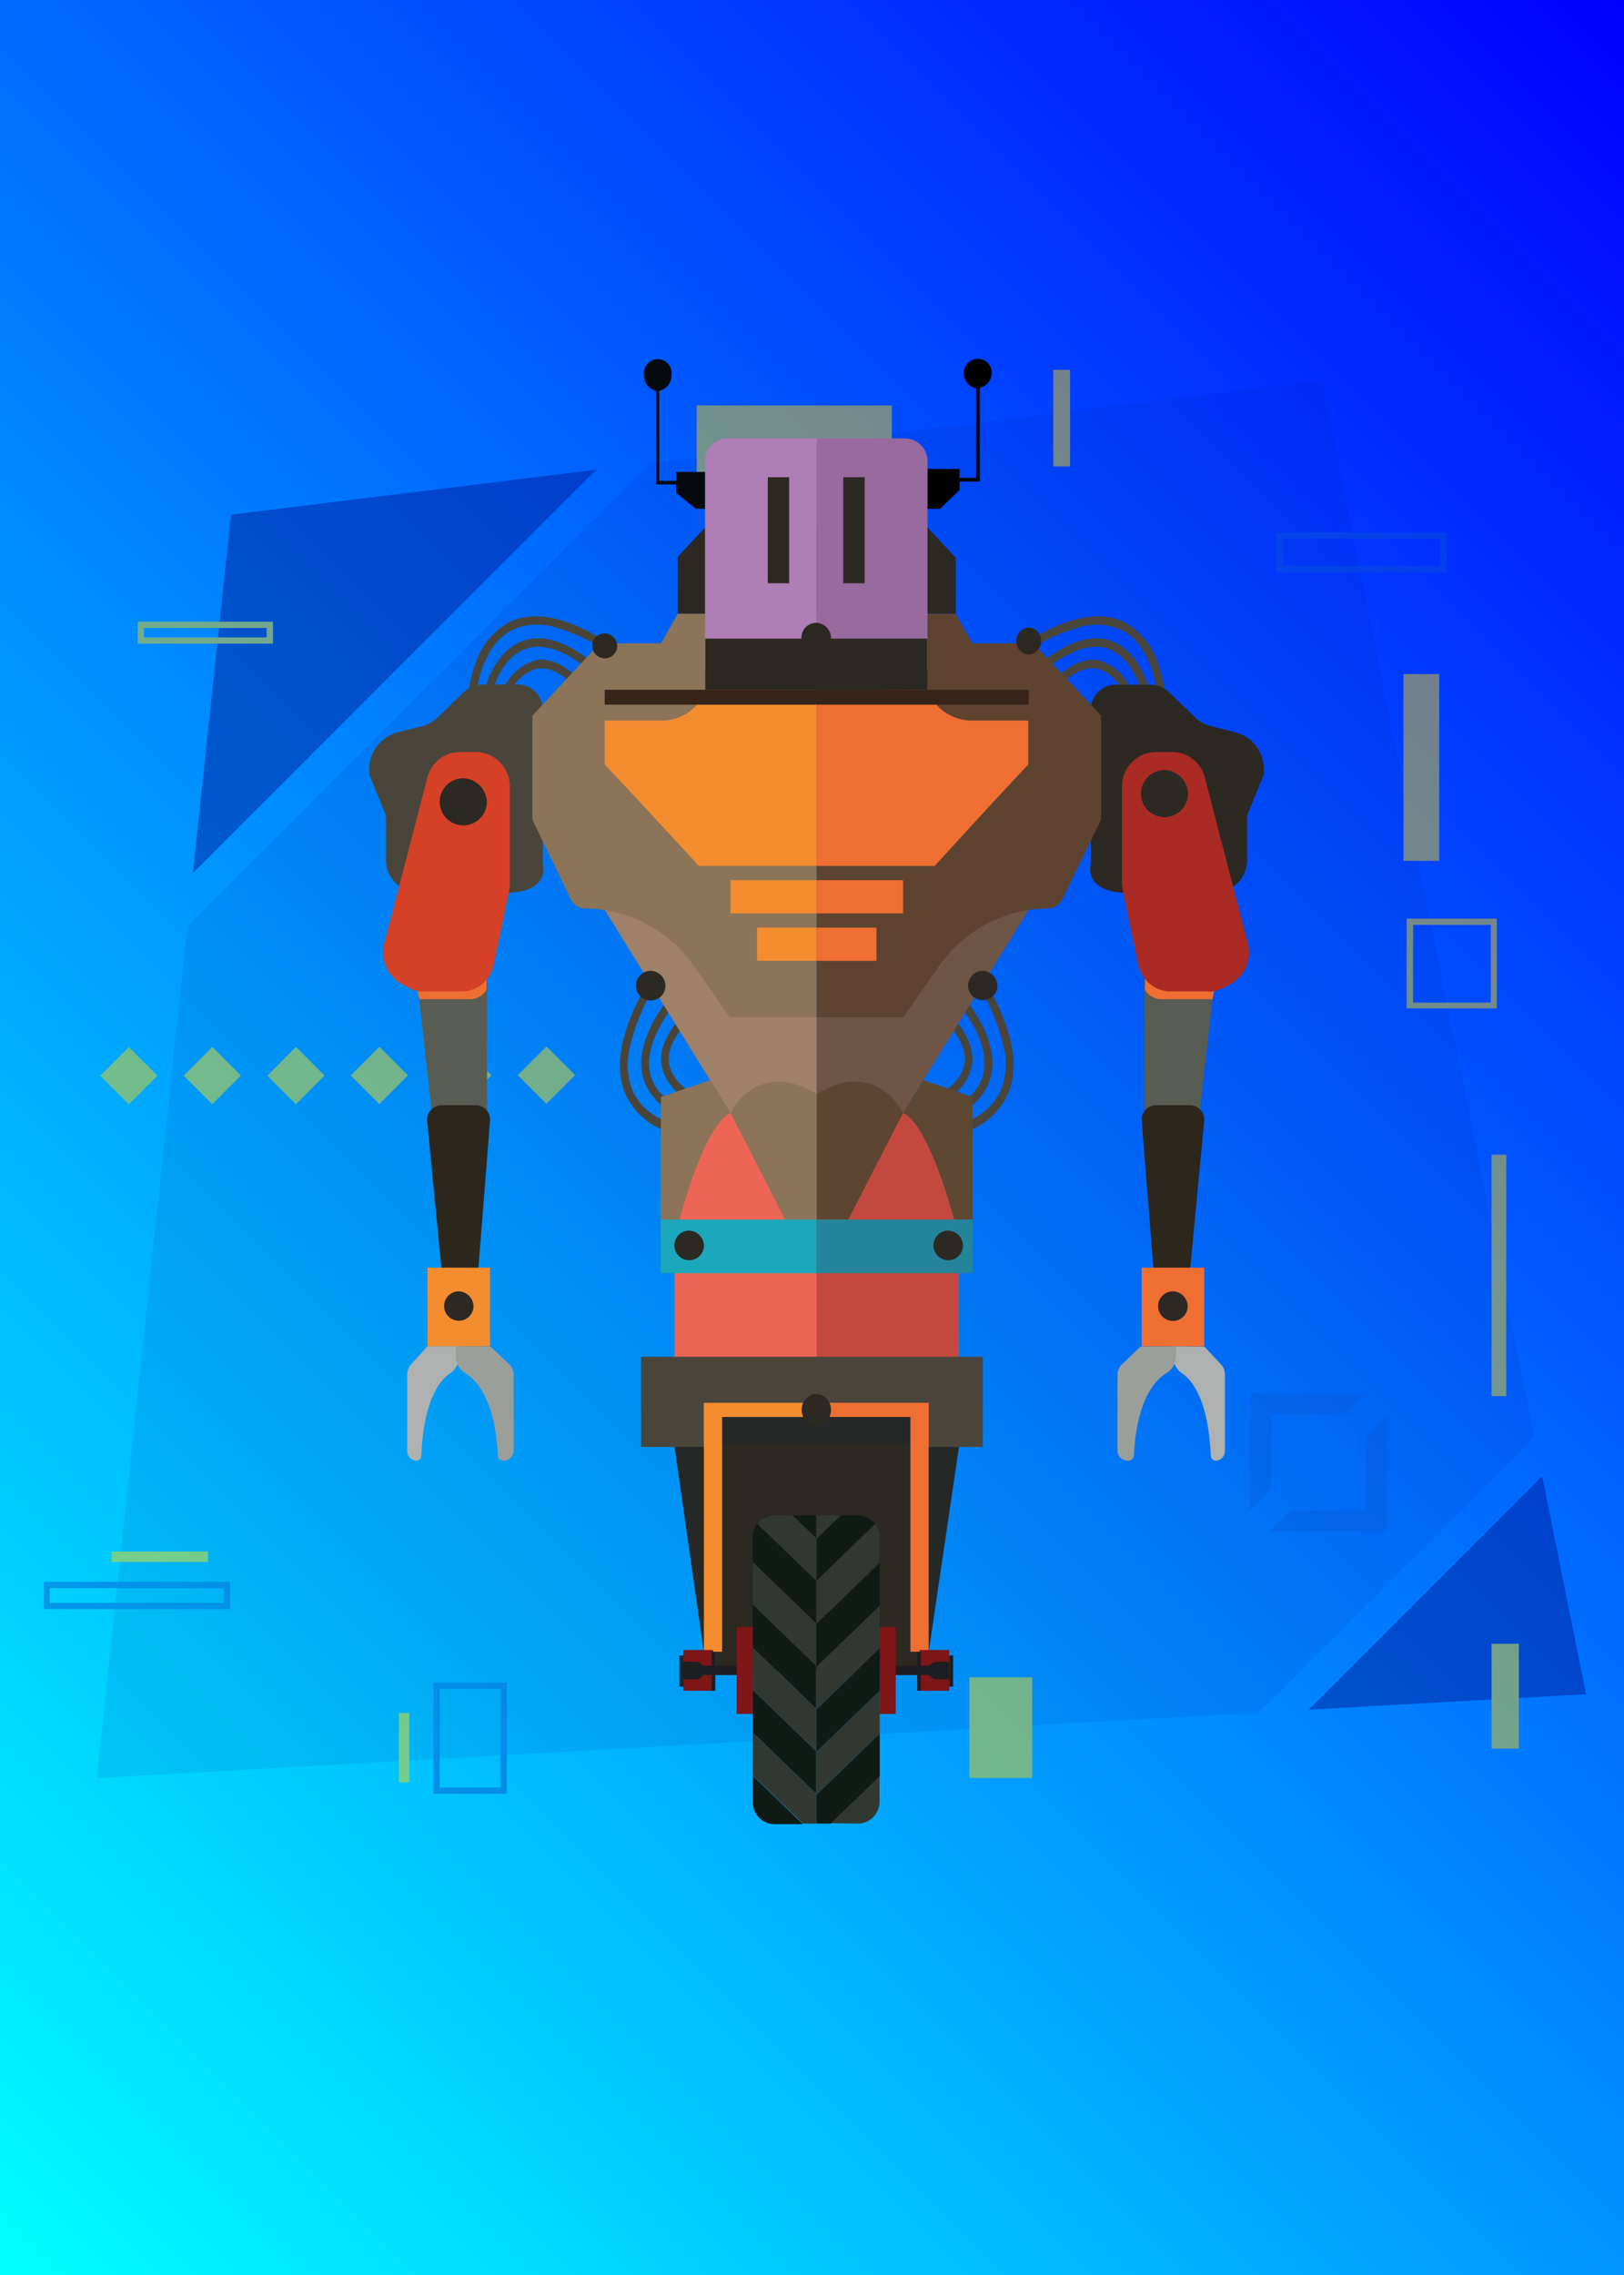 <svg xmlns="http://www.w3.org/2000/svg" xmlns:xlink="http://www.w3.org/1999/xlink" viewBox="0 0 148.25 207.55"><defs><linearGradient id="Degradado_sin_nombre_6" x1="-14.83" y1="192.72" x2="163.07" y2="14.83" gradientUnits="userSpaceOnUse"><stop offset="0" stop-color="aqua"/><stop offset="1" stop-color="blue"/></linearGradient></defs><title>Asset 121</title><g id="Layer_2" data-name="Layer 2"><g id="Layer_3" data-name="Layer 3"><rect width="148.25" height="207.55" style="fill:url(#Degradado_sin_nombre_6)"/><g style="opacity:0.45"><polygon points="54.43 42.85 21.09 46.95 17.61 79.66 54.43 42.85" style="fill:#00158e"/><polygon points="140.05 131.08 120.65 34.7 59.37 42.24 17.1 84.51 8.84 162.22 114.89 156.24 140.05 131.08" style="fill:#00158e;opacity:0.2"/><polygon points="119.48 155.98 144.78 154.56 140.78 134.68 119.48 155.98" style="fill:#00158e"/><path d="M132.05,52.21H116.54V48.58h15.51Zm-14.94-.57h14.36V49.15H117.11Z" style="fill:#0751cf"/><path d="M21,146.8H4v-2.49H21Zm-16.46-.57H20.42v-1.34H4.53Z" style="fill:#0751cf"/><path d="M46.27,163.65h-6.7V153.5h6.7Zm-6.13-.57h5.55v-9H40.14Z" style="fill:#0751cf"/><path d="M136.64,92h-8.23V83.81h8.23ZM129,91.47h7.09V84.38H129Z" style="fill:gold"/><path d="M24.92,58.72H12.57v-2H24.92Zm-11.78-.57h11.2v-.86H13.14Z" style="fill:gold"/><rect x="36.41" y="156.28" width="0.96" height="6.32" style="fill:gold"/><rect x="136.16" y="105.35" width="1.34" height="22.02" style="fill:gold"/><rect x="96.15" y="33.74" width="1.53" height="8.81" style="fill:gold"/><rect x="10.17" y="141.54" width="8.81" height="0.96" style="fill:gold"/><rect x="136.16" y="149.96" width="2.49" height="9.57" style="fill:gold"/><rect x="9.91" y="96.29" width="3.69" height="3.7" transform="translate(72.82 20.41) rotate(44.98)" style="fill:gold"/><rect x="17.53" y="96.28" width="3.69" height="3.7" transform="translate(75.04 15.02) rotate(44.98)" style="fill:gold"/><rect x="25.16" y="96.27" width="3.69" height="3.7" transform="translate(77.27 9.63) rotate(44.98)" style="fill:gold"/><rect x="32.78" y="96.26" width="3.69" height="3.7" transform="translate(79.49 4.24) rotate(44.98)" style="fill:gold"/><rect x="40.4" y="96.25" width="3.69" height="3.7" transform="translate(81.71 -1.15) rotate(44.98)" style="fill:gold"/><rect x="48.03" y="96.24" width="3.69" height="3.7" transform="translate(83.94 -6.55) rotate(44.98)" style="fill:gold"/><rect x="63.6" y="36.99" width="17.81" height="6.13" style="fill:gold"/><rect x="88.49" y="153.02" width="5.74" height="9.19" style="fill:gold"/><rect x="128.12" y="61.5" width="3.26" height="17.04" style="fill:gold"/><polygon points="126.59 139.72 126.59 129.04 124.66 130.97 124.66 137.79 117.85 137.79 115.92 139.72 126.59 139.72" style="fill:#0751cf"/><polygon points="114.1 127.11 114.1 137.79 116.03 135.85 116.03 129.04 122.85 129.04 124.78 127.11 114.1 127.11" style="fill:#0751cf"/></g><path d="M90.53,34A1.26,1.26,0,1,0,88,34a1.39,1.39,0,0,0,1.11,1.43V43.6H87.22v.33h2.22V35.38A1.39,1.39,0,0,0,90.53,34Z"/><polygon points="85.81 46.42 87.6 44.69 87.6 42.78 80.99 42.78 80.99 46.42 85.81 46.42"/><path d="M58.8,34.22a1.26,1.26,0,1,1,2.49,0,1.39,1.39,0,0,1-1.11,1.43v8.22h1.93v.33H59.9V35.65A1.39,1.39,0,0,1,58.8,34.22Z" style="fill:#060a0f"/><polygon points="63.52 46.42 61.73 44.96 61.73 43.05 68.34 43.05 68.34 46.42 63.52 46.42" style="fill:#060a0f"/><polygon points="61.87 56 61.87 50.79 64.39 48.1 84.65 48.1 87.25 50.89 87.25 56 61.87 56" style="fill:#2c2822"/><path d="M63.13,92.83c-1.55,1.53-2.24,3-2.06,4.22a3.88,3.88,0,0,0,2,2.56l-.31.7a4.59,4.59,0,0,1-2.37-3.14c-.22-1.54.55-3.19,2.28-4.91Z" style="fill:#4a453b"/><path d="M63,101.43l-.19.74c-.13,0-3.27-1-4.08-3.8-.63-2.19.31-4.86,2.8-7.92l.54.51c-2.31,2.85-3.21,5.26-2.66,7.19C60.09,100.59,63,101.42,63,101.43Z" style="fill:#4a453b"/><path d="M62.92,103l-.08.76a8.46,8.46,0,0,1-2.28-.65,6.48,6.48,0,0,1-3.44-3.24c-1.18-2.68-.37-6.33,2.4-10.85l.6.42a19.12,19.12,0,0,0-2.65,6.22,6.52,6.52,0,0,0,.3,3.88C59.08,102.47,62.88,102.94,62.92,103Z" style="fill:#4a453b"/><path d="M61.58,112.94V132H71.4l3.16-1V111.26L67.25,99.8S59.45,105,61.58,112.94Z" style="fill:#ed6555"/><path d="M66.68,101.53l5,9.73h2.89V99.8S69.65,96,66.68,101.53Z" style="fill:#8c7458"/><path d="M55.2,83l11.48,18.54s2.4-5.06,7.88-1.73v-7L59.39,81.47Z" style="fill:#9f8068"/><path d="M53,63.19C51.55,61.54,50.22,60.8,49,61a3.84,3.84,0,0,0-2.4,2.11L46,62.77a4.51,4.51,0,0,1,2.94-2.54c1.43-.24,3,.58,4.58,2.44Z" style="fill:#4a453b"/><path d="M45,63l-.7-.2c0-.14.89-3.5,3.55-4.37,2.05-.67,4.54.34,7.4,3l-.47.58c-2.66-2.47-4.92-3.43-6.72-2.84C45.73,59.94,45,63,45,63Z" style="fill:#4a453b"/><path d="M43.53,63l-.72-.08a10.7,10.7,0,0,1,.62-2.44,6.58,6.58,0,0,1,3-3.69c2.5-1.26,5.91-.4,10.14,2.58L56.2,60a16.71,16.71,0,0,0-5.82-2.85,5.43,5.43,0,0,0-3.62.33C44,58.87,43.53,62.93,43.53,63Z" style="fill:#4a453b"/><path d="M49.55,64.81v14s.9,3.08-4.59,2.6H38.07a2.94,2.94,0,0,1-2.83-3v-4l-1.53-3.76v-.42a3.45,3.45,0,0,1,2.51-3.39l2.35-.6A3.21,3.21,0,0,0,40,65.41l2.31-2.23a2.56,2.56,0,0,1,1.77-.73h3.26A2.29,2.29,0,0,1,49.55,64.81Z" style="fill:#4a453b"/><path d="M61.87,56l-1.53,2.69H54.76l-6.16,6.6v9.48L52.09,82a1.51,1.51,0,0,0,1.35.88h0a12.28,12.28,0,0,1,10,5.37l3.17,4.55h7.92V56Z" style="fill:#8c7458"/><path d="M64.48,62.93h0a4.41,4.41,0,0,1-4,2.81H55.2v4l3.16,3.37L63.8,79H74.56v-16Z" style="fill:#f38d30"/><path d="M64.83,98.54l-4.5,1.54v12.86h1.25s2.4-10.11,5.1-11.41Z" style="fill:#8c7458"/><rect x="66.68" y="80.3" width="7.88" height="3.03" style="fill:#f38d30"/><rect x="69.11" y="84.62" width="5.45" height="3.03" style="fill:#f38d30"/><path d="M86,92.83c1.55,1.53,2.24,3,2.06,4.22a3.91,3.91,0,0,1-2,2.56l.31.7a4.62,4.62,0,0,0,2.37-3.14c.22-1.54-.55-3.19-2.28-4.91Z" style="fill:#4a453b"/><path d="M86.14,101.43l.19.74c.13,0,3.27-1,4.08-3.8.63-2.19-.31-4.86-2.8-7.92l-.55.51c2.32,2.85,3.21,5.26,2.66,7.19C89,100.59,86.17,101.42,86.14,101.43Z" style="fill:#4a453b"/><path d="M86.2,103l.07.76a8.38,8.38,0,0,0,2.29-.65A6.48,6.48,0,0,0,92,99.82c1.18-2.68.37-6.33-2.41-10.85l-.6.42a19.17,19.17,0,0,1,2.66,6.22,6.52,6.52,0,0,1-.3,3.88C90,102.47,86.23,102.94,86.2,103Z" style="fill:#4a453b"/><path d="M87.54,112.94V132h-13V111.26l7.3-11.46S89.67,105,87.54,112.94Z" style="fill:#c3493e"/><path d="M82.44,101.53l-5,9.73H74.56V99.8S79.47,96,82.44,101.53Z" style="fill:#5e4531"/><path d="M93.91,83,82.44,101.53S80,96.47,74.56,99.8v-7L89.73,81.47Z" style="fill:#6e5545"/><path d="M96.13,63.19c1.44-1.65,2.77-2.39,4-2.2a3.78,3.78,0,0,1,2.39,2.11l.65-.33a4.48,4.48,0,0,0-2.93-2.54c-1.43-.24-3,.58-4.58,2.44Z" style="fill:#4a453b"/><path d="M104.17,63l.7-.2c0-.14-.9-3.5-3.56-4.37-2-.67-4.53.34-7.4,3l.48.58c2.66-2.47,4.92-3.43,6.71-2.84C103.38,59.94,104.16,63,104.17,63Z" style="fill:#4a453b"/><path d="M105.59,63l.72-.08a10.7,10.7,0,0,0-.62-2.44,6.58,6.58,0,0,0-3-3.69c-2.5-1.26-5.92-.4-10.15,2.58l.4.64a16.63,16.63,0,0,1,5.82-2.85,5.44,5.44,0,0,1,3.62.33C105.14,58.87,105.59,62.93,105.59,63Z" style="fill:#4a453b"/><path d="M99.57,64.81v14s-.9,3.08,4.59,2.6H111a2.94,2.94,0,0,0,2.84-3v-4l1.53-3.76v-.42a3.45,3.45,0,0,0-2.51-3.39l-2.35-.6a3.21,3.21,0,0,1-1.43-.81l-2.32-2.23a2.52,2.52,0,0,0-1.77-.73h-3.25A2.29,2.29,0,0,0,99.57,64.81Z" style="fill:#2c2822"/><path d="M87.24,56l1.53,2.69h5.58l6.17,6.6v9.48L97,82a1.52,1.52,0,0,1-1.36.88h0a12.26,12.26,0,0,0-10,5.37l-3.17,4.55H74.56V56Z" style="fill:#5d4330"/><path d="M84.64,62.93h0a4.41,4.41,0,0,0,4,2.81h5.23v4l-3.15,3.37L85.32,79H74.56v-16Z" style="fill:#ef6f33"/><path d="M84.29,98.54l4.49,1.54v12.86H87.54s-2.4-10.11-5.1-11.41Z" style="fill:#5d4833"/><rect x="74.56" y="80.3" width="7.88" height="3.03" transform="translate(157 163.63) rotate(180)" style="fill:#ef6f33"/><rect x="74.56" y="84.62" width="5.45" height="3.03" transform="translate(154.57 172.28) rotate(180)" style="fill:#ef6f33"/><rect x="58.52" y="123.78" width="31.2" height="8.23" style="fill:#4a453b"/><rect x="65.3" y="129.27" width="18.6" height="23.2" style="fill:#2c2822"/><rect x="65.92" y="129.27" width="17.77" height="2.45" style="fill:#252827"/><rect x="74.52" y="127.98" width="10.27" height="1.29" transform="translate(159.3 257.25) rotate(180)" style="fill:#ef6f33"/><rect x="83.11" y="129.17" width="1.67" height="21.52" transform="translate(167.89 279.86) rotate(180)" style="fill:#ef6f33"/><rect x="83.95" y="150.53" width="2.71" height="3.72" transform="translate(170.6 304.78) rotate(180)" style="fill:#7e1517"/><rect x="80.84" y="151.96" width="4.46" height="0.86" transform="translate(166.14 304.78) rotate(180)" style="fill:#1d1e22"/><rect x="80.31" y="148.42" width="1.47" height="7.94" transform="translate(162.08 304.78) rotate(180)" style="fill:#7e1517"/><path d="M85.53,151.61h1.12v1.6H85.53a.8.8,0,0,1,0-1.6Z" style="fill:#1d1e22"/><rect x="86.65" y="151.04" width="0.36" height="2.84" transform="translate(173.66 304.91) rotate(180)" style="fill:#1d1e22"/><rect x="83.73" y="150.69" width="0.33" height="3.56" transform="translate(167.79 304.94) rotate(180)" style="fill:#1d1e22"/><rect x="64.25" y="127.98" width="10.27" height="1.29" style="fill:#f38d30"/><rect x="64.25" y="129.17" width="1.67" height="21.52" style="fill:#f38d30"/><rect x="62.38" y="150.53" width="2.71" height="3.72" style="fill:#7e1517"/><rect x="63.73" y="151.96" width="4.46" height="0.86" style="fill:#1d1e22"/><rect x="67.25" y="148.42" width="1.47" height="7.94" style="fill:#7e1517"/><path d="M63.5,151.61H62.38v1.6H63.5a.8.8,0,0,0,0-1.6Z" style="fill:#1d1e22"/><rect x="62.02" y="151.04" width="0.36" height="2.84" style="fill:#1d1e22"/><rect x="64.97" y="150.69" width="0.33" height="3.56" style="fill:#1d1e22"/><polygon points="74.52 148.11 68.72 142.52 68.72 146.4 74.52 152 74.52 148.11" style="fill:#313832"/><path d="M74.52,144.22,69.14,139a1.9,1.9,0,0,0-.42,1.17v2.33l5.8,5.59Z" style="fill:#111b16"/><polygon points="74.52 159.77 68.72 154.18 68.72 158.07 74.52 163.66 74.52 159.77" style="fill:#111b16"/><polygon points="74.52 155.88 68.72 150.29 68.72 154.18 74.52 159.77 74.52 155.88" style="fill:#313832"/><polygon points="74.52 152 68.72 146.4 68.72 150.29 74.52 155.88 74.52 152" style="fill:#111b16"/><polygon points="74.52 163.66 68.72 158.07 68.72 161.96 73.3 166.37 74.52 166.37 74.52 163.66" style="fill:#313832"/><path d="M68.72,164.42a2,2,0,0,0,2,2H73.3L68.72,162Z" style="fill:#111b16"/><path d="M74.52,140.33l-2.16-2.08H70.74a2,2,0,0,0-1.6.77l5.38,5.2Z" style="fill:#313832"/><polygon points="74.52 138.25 72.36 138.25 74.52 140.33 74.52 138.25" style="fill:#111b16"/><path d="M78.29,166.37a2,2,0,0,0,2-2V162l-4.49,4.33Z" style="fill:#313832"/><polygon points="74.56 140.37 76.75 138.25 74.52 138.25 74.52 140.33 74.56 140.37" style="fill:#313832"/><path d="M78.29,138.25H76.76l-2.2,2.12,0,0v3.89l0,0,5.37-5.19A2,2,0,0,0,78.29,138.25Z" style="fill:#111b16"/><polygon points="74.52 148.11 74.52 152 74.56 152.04 80.31 146.49 80.31 142.6 74.56 148.15 74.52 148.11" style="fill:#111b16"/><path d="M74.52,144.22v3.89l0,0,5.75-5.55v-2.41a1.87,1.87,0,0,0-.38-1.12l-5.37,5.19Z" style="fill:#313832"/><polygon points="74.52 152 74.52 155.88 74.56 155.92 80.31 150.37 80.31 146.49 74.56 152.04 74.52 152" style="fill:#313832"/><polygon points="74.52 163.66 74.52 166.37 75.82 166.37 80.31 162.04 80.31 158.15 74.56 163.7 74.52 163.66" style="fill:#111b16"/><polygon points="74.52 155.88 74.52 159.77 74.56 159.81 80.31 154.26 80.31 150.37 74.56 155.92 74.52 155.88" style="fill:#111b16"/><polygon points="74.52 159.77 74.52 163.66 74.56 163.7 80.31 158.15 80.31 154.26 74.56 159.81 74.52 159.77" style="fill:#313832"/><polygon points="61.58 132 64.25 150.69 64.25 132 61.58 132" style="fill:#252827"/><polygon points="87.54 132 84.78 150.69 84.78 132 87.54 132" style="fill:#252827"/><rect x="60.32" y="111.26" width="14.24" height="4.89" style="fill:#1ba8ba"/><rect x="74.52" y="111.26" width="14.27" height="4.89" style="fill:#23849b"/><path d="M42.12,90.5h-3.4a2.24,2.24,0,0,1-.52,0h0l1.26,11.27h5V89.34A2.94,2.94,0,0,1,42.12,90.5Z" style="fill:#585c52"/><path d="M40.29,100.83h3.18a1.32,1.32,0,0,1,1.26,1.47l-1.12,14.15H40.37L39,102.33A1.33,1.33,0,0,1,40.29,100.83Z" style="fill:#2c261c"/><rect x="39.02" y="115.65" width="5.71" height="7.19" style="fill:#f38d30"/><path d="M38.28,91.16H43a1.8,1.8,0,0,0,1.41-.85V88.87H37.8Z" style="fill:#ef6f33"/><path d="M43.51,68.61H41.87A3.08,3.08,0,0,0,39,71l-3.9,15a3.33,3.33,0,0,0,1.6,3.79l.75.39a2.8,2.8,0,0,0,.8.27,2.24,2.24,0,0,0,.52,0h3.4a2.94,2.94,0,0,0,2.32-1.16A3.24,3.24,0,0,0,45.07,88l1.4-6.7a4.05,4.05,0,0,0,.07-.7V71.85A3.14,3.14,0,0,0,43.51,68.61Z" style="fill:#d54127"/><path d="M41.83,122.84a5.46,5.46,0,0,1,.05,1,1.71,1.71,0,0,1-.74,1.41c-.92.6-2.45,2.37-2.68,7.55a.45.45,0,0,1-.44.46h0a.88.88,0,0,1-.85-.91v-6.94a1.43,1.43,0,0,1,.37-.95L39,122.84Z" style="fill:#aeb1b0"/><path d="M41.62,122.84a5.46,5.46,0,0,0,0,1,1.68,1.68,0,0,0,.83,1.41c1,.6,2.74,2.37,3,7.55a.49.49,0,0,0,.5.46h0a.93.93,0,0,0,.94-.91v-6.94a1.33,1.33,0,0,0-.41-.95l-1.67-1.59Z" style="fill:#9a9f9a"/><path d="M106.84,90.5h3.4a2.29,2.29,0,0,0,.52,0h0l-1.27,11.27h-5V89.34A2.94,2.94,0,0,0,106.84,90.5Z" style="fill:#585c52"/><path d="M108.67,100.83h-3.18a1.31,1.31,0,0,0-1.26,1.47l1.12,14.15h3.23l1.34-14.12A1.32,1.32,0,0,0,108.67,100.83Z" style="fill:#2c261c"/><rect x="104.22" y="115.65" width="5.71" height="7.19" transform="translate(214.15 238.49) rotate(180)" style="fill:#ef6f33"/><path d="M110.68,91.16h-4.75a1.8,1.8,0,0,1-1.41-.85V88.87h6.63Z" style="fill:#ef6f33"/><path d="M105.45,68.61h1.63A3.07,3.07,0,0,1,110,71l3.9,15a3.32,3.32,0,0,1-1.59,3.79l-.75.39a3,3,0,0,1-.8.27,2.29,2.29,0,0,1-.52,0h-3.4a2.94,2.94,0,0,1-2.32-1.16,3.25,3.25,0,0,1-.64-1.38l-1.39-6.7a3.26,3.26,0,0,1-.07-.7V71.85A3.14,3.14,0,0,1,105.45,68.61Z" style="fill:#aa2b24"/><path d="M107.12,122.84a4.84,4.84,0,0,0,0,1,1.73,1.73,0,0,0,.73,1.41c.92.6,2.45,2.37,2.68,7.55a.46.46,0,0,0,.45.46h0a.88.88,0,0,0,.84-.91v-6.94a1.38,1.38,0,0,0-.37-.95l-1.49-1.59Z" style="fill:#aeb1b0"/><path d="M107.33,122.84a4,4,0,0,1,0,1,1.67,1.67,0,0,1-.82,1.41c-1,.6-2.75,2.37-3,7.55a.5.5,0,0,1-.5.46h0a.93.93,0,0,1-1-.91v-6.94a1.31,1.31,0,0,1,.42-.95l1.66-1.59Z" style="fill:#9a9f9a"/><path d="M66.36,40a2.07,2.07,0,0,0-2,2.13V60.81a2.06,2.06,0,0,0,2,2.12h8.2V40Z" style="fill:#af7eb6"/><path d="M82.67,40H74.56v22.9h8.11a2.06,2.06,0,0,0,2-2.12V42.16A2.07,2.07,0,0,0,82.67,40Z" style="fill:#986a9e"/><rect x="70.09" y="43.54" width="1.95" height="9.67" style="fill:#2c2822"/><rect x="76.98" y="43.54" width="1.95" height="9.67" style="fill:#2c2822"/><rect x="64.38" y="58.26" width="20.27" height="4.67" style="fill:#2c2822"/><path d="M108.45,72.55a2.15,2.15,0,1,1-2.14-2.3A2.23,2.23,0,0,1,108.45,72.55Z" style="fill:#2c2822"/><path d="M44.44,73.25A2.15,2.15,0,1,1,42.29,71,2.23,2.23,0,0,1,44.44,73.25Z" style="fill:#2c2822"/><path d="M75.86,58.26a1.35,1.35,0,1,1-1.34-1.44A1.39,1.39,0,0,1,75.86,58.26Z" style="fill:#2c2822"/><path d="M43.22,119.24a1.34,1.34,0,1,1-1.34-1.43A1.39,1.39,0,0,1,43.22,119.24Z" style="fill:#2c2822"/><path d="M108.42,119.24a1.35,1.35,0,1,1-1.34-1.43A1.39,1.39,0,0,1,108.42,119.24Z" style="fill:#2c2822"/><ellipse cx="74.52" cy="128.62" rx="1.34" ry="1.44" style="fill:#2c2822"/><path d="M64.26,113.71a1.35,1.35,0,1,1-1.35-1.44A1.4,1.4,0,0,1,64.26,113.71Z" style="fill:#2c2822"/><path d="M87.91,113.71a1.35,1.35,0,1,1-1.35-1.44A1.4,1.4,0,0,1,87.91,113.71Z" style="fill:#2c2822"/><path d="M91.05,90a1.34,1.34,0,1,1-1.34-1.43A1.39,1.39,0,0,1,91.05,90Z" style="fill:#2c2822"/><path d="M60.75,90a1.35,1.35,0,1,1-1.35-1.43A1.39,1.39,0,0,1,60.75,90Z" style="fill:#2c2822"/><path d="M56.34,59a1.14,1.14,0,1,1-1.14-1.22A1.18,1.18,0,0,1,56.34,59Z" style="fill:#2c2822"/><ellipse cx="93.91" cy="58.48" rx="1.14" ry="1.22" style="fill:#2c2822"/><rect x="55.2" y="62.93" width="38.71" height="1.36" style="fill:#362419"/></g></g></svg>